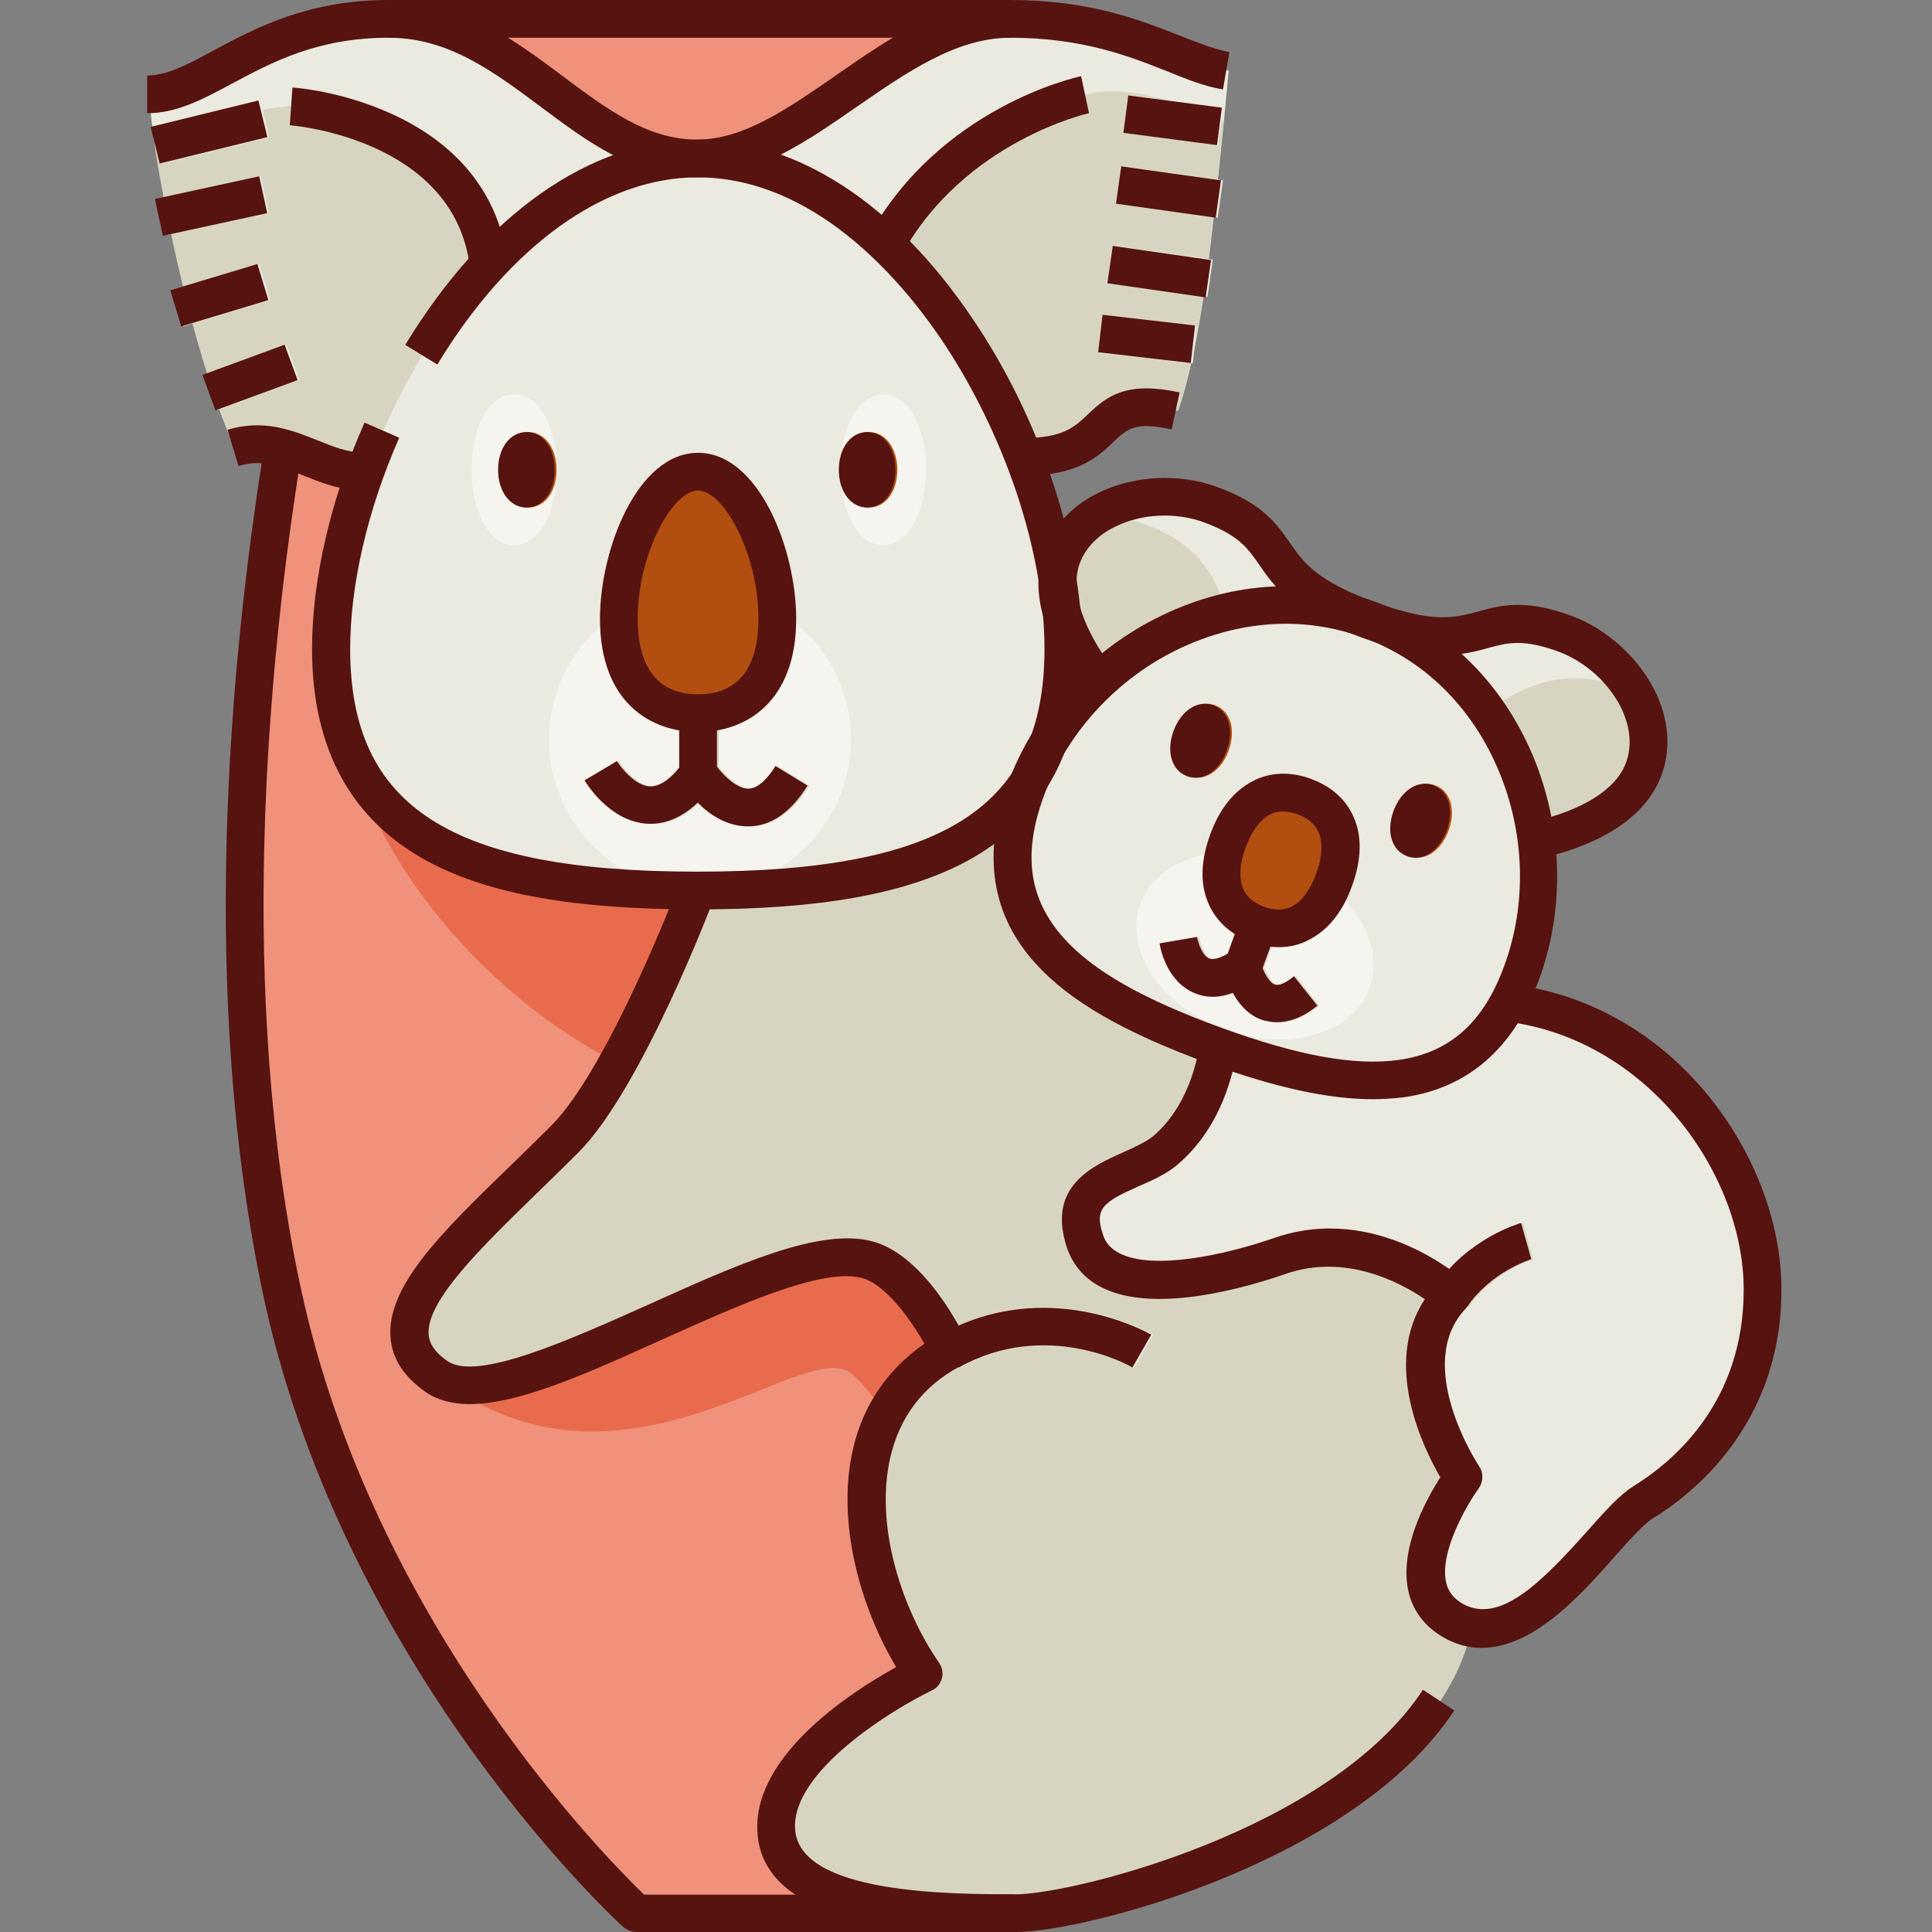 <?xml version="1.0" ?><svg id="Layer_1" style="enable-background:new 0 0 512 512;" version="1.1" viewBox="0 0 512 512" xml:space="preserve" xmlns="http://www.w3.org/2000/svg" xmlns:xlink="http://www.w3.org/1999/xlink"><rect x="0" y="0" width="512" height="512" fill="#808080" stroke="none"/><style type="text/css">
	.st0{fill:#EF917B;}
	.st1{fill:#E96B4E;}
	.st2{fill:#D7D5C1;}
	.st3{fill:#EBEAE0;}
	.st4{fill:#F5F4EF;}
	.st5{fill-rule:evenodd;clip-rule:evenodd;fill:#EBEAE0;}
	.st6{fill-rule:evenodd;clip-rule:evenodd;fill:#D7D5C1;}
	.st7{fill:#B24E10;}
	.st8{fill:#57130F;}
</style><g id="XMLID_1_"><g id="XMLID_2092_"><path class="st0" d="M103.5,5C88.2,41.8,46.5,207.8,75.3,342.3C96.4,441,169.1,507,169.1,507h100.7L268.2,5    H103.5L103.5,5z" id="XMLID_2656_"/><path class="st1" d="M268.8,205.9L253.5,172H88.2c0,48,41.8,99.5,92.3,117s-64.3,76-64.3,76    c48.3,37.3,96.7-11,109.3-1.1c12.6,9.9,44,71.1,44,71.1L268.8,205.9L268.8,205.9z" id="XMLID_2653_"/><path class="st2" d="M390.2,430.6c-10,51.9-100,76.4-120.4,76.4c-20.4,0-62.6,0-63.6-22s39-41.2,39-41.2    c-16.5-23.8-26-67.8,7-85.8c0,0-9.7-20.7-21.8-24c-25.6-7-94.7,44.5-114.2,31c-20.8-14.4,7.1-36.1,34-63c16.3-16.3,35-66,35-66    l88.4-29.8l124.3,148.5L390.2,430.6L390.2,430.6z" id="XMLID_2652_"/><path class="st3" d="M271.7,121.1c26,0,16.6-17.4,40.5-12.3c0,0,4.9-12.3,8.6-43.8c3.4-29.3,4.8-46.3,4.8-46.3    c-13-2.3-27-13.8-57.3-13.8c-31.1,0-54.5,37-83,37c-30.3,0-47.7-37-81.7-37c-34,0-47.9,20-64,20c0,0,0.1,12.5,7.6,45    c7.8,34,15.1,48.6,15.1,48.6c13.7-4.2,22,6.4,35.1,6.4L271.7,121.1L271.7,121.1z" id="XMLID_2644_"/><path class="st2" d="M320.7,65.1c1.6-14,2.8-25.2,3.6-33.1c-10.4-4.5-26.1-9.9-36.1-7c0,0-35,7.5-52.9,39.9    l17.2,56.7l19.2-0.4c26,0,16.6-17.4,40.5-12.3C312.1,108.8,317,96.5,320.7,65.1" id="XMLID_2643_"/><path class="st2" d="M130,70c-4.8-38.5-52.3-41.8-52.3-41.8C68.3,28,51,34.5,41,38.6c1.1,7.2,2.9,17.4,6.1,31.4    c7.8,34,15.1,48.6,15.1,48.6c13.7-4.2,22,6.4,35.1,6.4l26.2-0.6L130,70L130,70z" id="XMLID_2642_"/><path class="st3" d="M282.2,172c0-53.6-43.4-130-97-130c-53.6,0-97,76.4-97,130c0,53.6,43.4,64,97,64    C238.7,236,282.2,225.6,282.2,172" id="XMLID_2641_"/><path class="st4" d="M225.5,196c0-22.1-17.9-40-40-40c-22.1,0-40,17.9-40,40c0,22.1,17.9,40,40,40    C207.6,236,225.5,218.1,225.5,196" id="XMLID_2640_"/><polygon class="st5" id="XMLID_2639_" points="299.3,25.3 324.1,28.5 322.8,38.5 298,35.2 299.3,25.3   "/><polygon class="st5" id="XMLID_2638_" points="297.7,44.1 324.1,47.8 322.7,57.7 296.3,54 297.7,44.1   "/><polygon class="st5" id="XMLID_2636_" points="295.4,65.1 321.4,68.8 320,78.7 294,74.9 295.4,65.1   "/><polygon class="st5" id="XMLID_2635_" points="292.7,83.5 317.2,86.4 316.1,96.3 291.6,93.5 292.7,83.5   "/><polygon class="st5" id="XMLID_2633_" points="69,26.6 71.4,36.4 42.8,43.4 40.4,33.6 69,26.6   "/><polygon class="st5" id="XMLID_2632_" points="69.1,46.7 71.2,56.5 43.6,62.4 41.5,52.7 69.1,46.7   "/><polygon class="st5" id="XMLID_2631_" points="68.7,69.9 71.6,79.5 48.5,86.5 45.6,76.9 68.7,69.9   "/><polygon class="st5" id="XMLID_2629_" points="75.9,91.3 79.4,100.7 57.6,108.7 54.2,99.3 75.9,91.3   "/><path class="st2" d="M198.7,219c-5.6,0-10.3-3.2-13.3-6.3c-4.1,3.9-8.5,5.9-13.2,5.6    c-10-0.5-16.1-10.4-16.8-11.5l8.6-5.1c1,1.7,4.8,6.5,8.7,6.7c3.4,0.1,6.7-3.3,8.8-6.3c1-1.3,2.6-2.1,4.2-2.1    c1.7,0.1,3.2,0.8,4.1,2.2c1.4,2.2,5.5,6.8,9,6.8h0c2.8,0,5.5-3.2,7.2-6l8.5,5.2C210,215.4,204.7,219,198.7,219L198.7,219    L198.7,219z" id="XMLID_2628_"/><polygon class="st6" id="XMLID_2626_" points="180.5,183 190.5,183 190.5,205 180.5,205 180.5,183   "/><path class="st4" d="M136.3,144.5c-6.5,0-11.3-8.4-11.3-20c0-11.6,4.7-20,11.3-20c6.5,0,11.3,8.4,11.3,20    C147.5,136.1,142.8,144.5,136.3,144.5" id="XMLID_2625_"/><path class="st7" d="M140,134.5c-4.3,0-7.5-4.2-7.5-10c0-5.8,3.2-10,7.5-10c4.3,0,7.5,4.2,7.5,10    C147.5,130.3,144.4,134.5,140,134.5" id="XMLID_2624_"/><path class="st4" d="M234.1,144.5c-6.5,0-11.3-8.4-11.3-20c0-11.6,4.7-20,11.3-20c6.5,0,11.3,8.4,11.3,20    C245.3,136.1,240.6,144.5,234.1,144.5" id="XMLID_2581_"/><path class="st7" d="M230.3,134.5c-4.3,0-7.5-4.2-7.5-10c0-5.8,3.2-10,7.5-10c4.3,0,7.5,4.2,7.5,10    C237.8,130.3,234.7,134.5,230.3,134.5" id="XMLID_2580_"/><path class="st3" d="M400,265.9c40.8,4.9,67.5,43.1,67.5,76.1s-21.3,50-31.7,56.3c-10.3,6.3-30.7,42.3-50.3,31.2    c-17.7-10,2.7-37.9,2.7-37.9s-20.3-30-3-48.2c0,0-21-19.2-45.7-10.5c-13.3,4.7-46,13.3-51.7-4c-5.5-16.8,13-16.9,21.3-24    c12.6-10.7,14-28,14-28L400,265.9L400,265.9z" id="XMLID_2578_"/><path class="st2" d="M389.3,346.3l-8.2-5.7c8.6-12.5,21.9-16.3,22.5-16.5l2.7,9.6    C406.1,333.8,395.8,336.9,389.3,346.3" id="XMLID_2561_"/><path class="st3" d="M254.6,362.4l-4.9-8.7c28.2-15.7,54.8-0.6,55.9,0l-5,8.7    C299.7,361.8,277.7,349.5,254.6,362.4" id="XMLID_2413_"/><path class="st7" d="M206.5,164c0-17.7-9.4-39-21-39c-11.6,0-21,21.3-21,39c0,17.7,9.4,25,21,25    C197.1,189,206.5,181.7,206.5,164" id="XMLID_2411_"/><path class="st3" d="M415,167.9c-23.2-8.4-20.1,8-51.8-3.6c-31.7-11.5-18.8-22.1-41.9-30.6    c-14.9-5.4-34.6,0-39.4,14.4c-2.7,8-0.2,19,9.9,32.3l115.9,42.2c16.2-3.7,25.2-10.5,28.4-18.4C441.5,190.1,429.9,173.3,415,167.9" id="XMLID_2409_"/><path class="st2" d="M325,173c2.9-35-33.4-36.6-33.4-36.6c-4.5,2.8-8.1,6.7-9.7,11.8c-2.7,8-0.2,19,9.9,32.3    l24,8.7C320.8,186.2,324.4,181.1,325,173" id="XMLID_2408_"/><path class="st2" d="M386.5,196c-5.3,5.8-7,11.5-6.3,16.7l27.4,10c16.2-3.7,25.2-10.5,28.4-18.4    c2.5-6.3,1.5-13.2-1.6-19.3C434.3,184.9,412.2,167.7,386.5,196" id="XMLID_2406_"/><path class="st3" d="M403.8,257.5c13.2-36.3-4.2-80.1-40.5-93.3c-36.3-13.2-77.8,9.1-91,45.4    c-13.2,36.3,13.7,54.1,50,67.3C358.5,290.2,390.6,293.8,403.8,257.5" id="XMLID_2400_"/><path class="st4" d="M363,261.7c-4.5,12.3-21.7,17.3-38.5,11.1c-16.8-6.1-26.8-21-22.3-33.3s21.7-17.2,38.5-11.1    C357.4,234.5,367.4,249.4,363,261.7" id="XMLID_2387_"/><path class="st2" d="M338.9,270.9c-1.5,0-2.8-0.3-3.9-0.6c-3.8-1.3-6.3-4.4-7.8-7.2c-3.7,1.4-7.1,1.4-10.3,0    c-7.3-3.1-9-12.1-9.1-13.1l9.9-1.7c0.3,1.5,1.4,4.9,3.2,5.7c1.2,0.5,3.5-0.2,6.1-2c1.4-0.9,3.1-1.1,4.6-0.5c1.5,0.6,2.7,1.9,3,3.5    c0.5,2.1,2.1,5.3,3.7,5.9c1.1,0.4,3-0.4,5.1-2.2l6.2,7.8C345.5,269.9,341.8,270.9,338.9,270.9" id="XMLID_2383_"/><polygon class="st6" id="XMLID_2381_" points="331.5,236.8 340.9,240.2 334.4,258 325,254.6 331.5,236.8   "/><path class="st7" d="M317.3,206.1c-0.7,0-1.5-0.1-2.2-0.4c-4.1-1.5-5.6-6.5-3.6-12c2-5.4,6.4-8.3,10.5-6.8    c4.1,1.5,5.6,6.5,3.6,12C324,203.4,320.7,206.1,317.3,206.1" id="XMLID_2377_"/><path class="st7" d="M375.6,227.3c-0.7,0-1.5-0.1-2.2-0.4c-4.1-1.5-5.6-6.5-3.6-12c2-5.4,6.4-8.3,10.5-6.8    c4.1,1.5,5.6,6.5,3.6,12C382.2,224.6,379,227.3,375.6,227.3" id="XMLID_2376_"/><path class="st7" d="M325.9,222.9c-4.3,11.9,0.1,19.2,7.9,22.1c7.8,2.8,15.9,0.1,20.3-11.8    c4.3-11.9-0.2-19.2-7.9-22C338.4,208.3,330.3,211,325.9,222.9" id="XMLID_2374_"/></g><g id="XMLID_5121_"><g id="XMLID_2000_"><path class="st8" d="M184.7,241c-32.3,0-54.8-4-70.9-12.5c-20.6-10.9-31.1-29.9-31.1-56.5     c0-18.4,4.9-39.7,13.9-60l9.2,4c-8.4,19.1-13,39-13,56c0,41.9,26.7,59,92,59s92-17.1,92-59c0-25.8-10.6-57.3-27.5-82.3     c-10.9-16-33.7-42.7-64.5-42.7c-24.6,0-49.8,18.1-68.9,49.6l-8.5-5.2c21-34.6,49.2-54.4,77.4-54.4c26.2,0,52.1,16.7,72.7,47.1     c18.1,26.5,29.3,60.2,29.3,87.9c0,26.6-10.5,45.6-31.1,56.5C239.5,237,217,241,184.7,241z" id="XMLID_3202_"/></g><g id="XMLID_1113_"><path class="st8" d="M271,126.1v-10c11,0,13.9-3.1,17.3-6.3c5.3-5.1,10.5-8.8,24.3-5.8l-2.1,9.8     c-9.7-2.1-11.7-0.2-15.3,3.2C291.2,120.8,286,126.1,271,126.1z" id="XMLID_3201_"/></g><g id="XMLID_1109_"><path class="st8" d="M184.7,47c-16.4,0-29.1-9.5-41.4-18.7C130.7,18.9,118.8,10,103,10     c-18.9,0-30.9,6.5-41.6,12.2C53.6,26.4,46.8,30,39,30V20c5.3,0,10.8-2.9,17.7-6.7C67.8,7.4,81.6,0,103,0     c19.1,0,32.9,10.3,46.3,20.3c11.5,8.6,22.3,16.7,35.4,16.7c12.4,0,24.2-8.3,36.8-17c14.1-9.8,28.7-20,46.2-20     c21.1,0,34.4,5.3,45.1,9.5c4.9,1.9,9.1,3.6,13,4.3l-1.7,9.9c-4.9-0.8-9.6-2.7-15-4.9c-9.9-3.9-22.2-8.8-41.4-8.8     c-14.3,0-27.6,9.3-40.5,18.2C213.9,37.4,200.2,47,184.7,47z" id="XMLID_3200_"/></g><g id="XMLID_1094_"><path class="st8" d="M97,130c-7,0-12.1-2.2-16.9-4.1c-6-2.4-10.8-4.3-16.9-2.4l-2.9-9.6     c9.5-2.9,17.1,0.1,23.6,2.7c4.3,1.7,8.1,3.4,13.1,3.4V130z" id="XMLID_3199_"/></g><g id="XMLID_1093_"><rect class="st8" height="10" id="XMLID_3198_" transform="matrix(0.992 0.13 -0.13 0.992 6.79 -40.148)" width="25" x="298.1" y="26.9"/></g><g id="XMLID_1095_"><rect class="st8" height="10" id="XMLID_3196_" transform="matrix(0.99 0.139 -0.139 0.99 10.082 -42.557)" width="26.7" x="296.4" y="45.9"/></g><g id="XMLID_1096_"><rect class="st8" height="10" id="XMLID_3195_" transform="matrix(0.99 0.143 -0.143 0.99 13.406 -43.113)" width="26.3" x="294" y="66.9"/></g><g id="XMLID_1097_"><rect class="st8" height="10" id="XMLID_3194_" transform="matrix(0.993 0.115 -0.115 0.993 12.385 -34.418)" width="24.7" x="291.6" y="84.9"/></g><g id="XMLID_1105_"><path class="st8" d="M239.1,67.3l-8.8-4.8c18.8-34,54.7-42,56.2-42.3l2.1,9.8C288.4,30,255.7,37.4,239.1,67.3z" id="XMLID_3192_"/></g><g id="XMLID_1102_"><rect class="st8" height="29.4" id="XMLID_3191_" transform="matrix(0.238 0.971 -0.971 0.238 76.195 -27.141)" width="10" x="50.4" y="20.3"/></g><g id="XMLID_1110_"><rect class="st8" height="28.3" id="XMLID_3183_" transform="matrix(0.212 0.977 -0.977 0.212 97.376 -11.571)" width="10" x="50.9" y="40.4"/></g><g id="XMLID_1111_"><rect class="st8" height="24.1" id="XMLID_3182_" transform="matrix(0.289 0.958 -0.958 0.289 116.203 -1.186358e-002)" width="10" x="53.1" y="66.1"/></g><g id="XMLID_1112_"><rect class="st8" height="23.2" id="XMLID_3181_" transform="matrix(0.345 0.939 -0.939 0.345 137.284 3.295)" width="10" x="61.3" y="88.4"/></g><g id="XMLID_1114_"><path class="st8" d="M124.5,70.6c-4.3-34-47.3-37.4-47.7-37.4l0.7-10c0.5,0,12.9,0.9,26.1,6.9     c18,8.1,28.7,21.7,30.9,39.2L124.5,70.6z" id="XMLID_3180_"/></g><g id="XMLID_1116_"><rect class="st8" height="16" id="XMLID_3179_" width="10" x="180" y="189"/></g><g id="XMLID_1118_"><path class="st8" d="M139.5,134.5c-4.3,0-7.5-4.2-7.5-10s3.2-10,7.5-10s7.5,4.2,7.5,10S143.8,134.5,139.5,134.5     z" id="XMLID_3178_"/></g><g id="XMLID_1119_"><path class="st8" d="M229.8,134.5c-4.3,0-7.5-4.2-7.5-10s3.2-10,7.5-10s7.5,4.2,7.5,10S234.2,134.5,229.8,134.5     z" id="XMLID_3175_"/></g><g id="XMLID_626_"><g id="XMLID_1126_"><path class="st8" d="M363.8,291.3c-11.8,0-25.9-3.1-43.8-9.6c-22.1-8.1-36.6-16.4-45.6-26.4      c-11.7-12.9-14.1-28.9-7.4-47.4c6.8-18.7,21.1-34.8,39.3-44c18.8-9.6,39.5-11.2,58.2-4.4c18.7,6.8,33.5,21.3,41.7,40.7      c7.9,18.8,8.6,40.3,1.8,59c-6.7,18.5-18.9,29.2-36.1,31.6C369.3,291.1,366.6,291.3,363.8,291.3z M340.8,165.3      c-10,0-20.2,2.5-29.9,7.4c-15.9,8.1-28.5,22.2-34.4,38.6c-5.5,15.2-3.8,27,5.4,37.3c7.8,8.7,21,16.2,41.6,23.7      c20.5,7.5,35.5,10.2,47.1,8.6c13.6-1.9,22.6-9.9,28.1-25.1l0,0c6-16.4,5.4-35.2-1.6-51.7c-7.1-16.9-19.9-29.4-36-35.2      C354.5,166.5,347.7,165.3,340.8,165.3z" id="XMLID_3170_"/></g><g id="XMLID_1125_"><path class="st8" d="M338.9,251c-2.4,0-4.8-0.4-7.3-1.3c-5.4-2-9.4-5.6-11.4-10.4c-2.2-5.1-2-11.2,0.5-18.1      c0,0,0,0,0,0c2.5-6.9,6.3-11.6,11.3-14.2c4.6-2.4,10-2.6,15.4-0.6c5.4,2,9.4,5.5,11.4,10.3c2.2,5.1,2,11.2-0.5,18.1      c-2.5,6.9-6.3,11.6-11.3,14.2C344.5,250.4,341.7,251,338.9,251z M330.1,224.6c-1.6,4.4-1.8,8.1-0.7,10.8      c0.9,2.2,2.8,3.9,5.6,4.9c2.8,1,5.3,1,7.4-0.1c2.6-1.3,4.8-4.3,6.4-8.7c1.6-4.3,1.8-8.1,0.7-10.8c-0.9-2.2-2.8-3.8-5.6-4.9      c-2.8-1-5.3-1-7.4,0.1C333.9,217.3,331.7,220.3,330.1,224.6L330.1,224.6z" id="XMLID_3166_"/></g><g id="XMLID_1124_"><path class="st8" d="M338.4,270.9c-1.5,0-2.8-0.3-3.9-0.6c-3.8-1.3-6.3-4.4-7.8-7.2c-3.7,1.4-7.1,1.4-10.3,0      c-7.3-3.1-9-12.1-9.1-13.1l9.9-1.7c0.3,1.5,1.4,4.9,3.2,5.7c1.2,0.5,3.5-0.2,6.1-2c1.4-0.9,3.1-1.1,4.6-0.5      c1.5,0.6,2.7,1.9,3,3.5c0.5,2.1,2.1,5.3,3.7,5.9c1.1,0.4,3-0.4,5.1-2.2l6.2,7.8C345,269.9,341.3,270.9,338.4,270.9z" id="XMLID_3165_"/></g><g id="XMLID_1123_"><rect class="st8" height="12" id="XMLID_3164_" transform="matrix(0.94 0.342 -0.342 0.94 105.699 -98.188)" width="10" x="326.3" y="244.6"/></g><g id="XMLID_1122_"><path class="st8" d="M316.8,206.1c-0.7,0-1.5-0.1-2.2-0.4c-4.1-1.5-5.6-6.5-3.6-12c2-5.4,6.4-8.3,10.5-6.8      c4.1,1.5,5.6,6.5,3.6,12C323.5,203.4,320.2,206.1,316.8,206.1z" id="XMLID_3163_"/></g><g id="XMLID_1120_"><path class="st8" d="M375.1,227.3c-0.7,0-1.5-0.1-2.2-0.4c-4.1-1.5-5.6-6.5-3.6-12c2-5.4,6.4-8.3,10.5-6.8      c4.1,1.5,5.6,6.5,3.6,12C381.7,224.6,378.5,227.3,375.1,227.3z" id="XMLID_3162_"/></g><g id="XMLID_672_"><path class="st8" d="M408.2,227.5l-2.2-9.7c13.3-3,22.1-8.5,24.8-15.4c2.1-5.3,0.7-10.6-0.8-14      c-3.2-7.1-9.8-13.1-17.2-15.8c-9.2-3.3-13.2-2.3-18.3-0.9c-7,1.9-14.9,4.1-33.5-2.7s-23.3-13.5-27.4-19.5      c-3-4.3-5.4-7.7-14.6-11.1c-7.4-2.7-16.4-2.3-23.3,1.1c-3.4,1.6-7.8,4.7-9.7,10.2c-2.3,7,0.9,16.9,9.1,27.7l-8,6      c-13.2-17.4-13.1-29.7-10.6-36.9c2.3-6.8,7.5-12.5,14.8-16c9.3-4.5,21.2-5.1,31.1-1.5c12.2,4.4,15.8,9.7,19.4,14.8      c3.6,5.2,7,10.1,22.6,15.8c15.6,5.7,21.3,4.1,27.5,2.4c6-1.6,12.1-3.3,24.3,1.1c9.9,3.6,18.6,11.7,22.9,21.1      c3.3,7.3,3.7,15.1,1,21.8C437.3,213.1,429.5,222.6,408.2,227.5z" id="XMLID_3161_"/></g></g><g id="XMLID_1079_"><path class="st8" d="M269.3,512c-21.9,0-67.4,0-68.6-26.8c-0.9-20.3,25.2-37,36.8-43.4     c-9.4-15.7-16-38.4-11.4-58c2.7-11.6,9.3-21.1,18.9-27.7c-3.6-6.2-10.1-15.6-16.5-17.4c-10.5-2.9-33,7.3-52.8,16.2     c-27,12.2-50.3,22.7-62.9,14c-5.7-4-8.9-8.8-9.3-14.4c-1.1-13.6,13.4-27.8,31.9-45.7c3.5-3.4,7.1-6.9,10.7-10.5     c15.3-15.4,33.7-63.7,33.9-64.2l9.4,3.5c-0.8,2.1-19.3,50.9-36.1,67.8c-3.6,3.6-7.3,7.2-10.8,10.6     c-15.2,14.8-29.6,28.8-28.9,37.7c0.1,0.9,0.3,3.8,5,7c7.9,5.5,32.9-5.9,53.1-14.9c23.5-10.6,45.6-20.6,59.6-16.8     c14,3.8,24,24.4,25,26.7c1.1,2.4,0.2,5.2-2.1,6.5c-9.6,5.2-15.7,13.2-18.2,23.8c-4.4,18.6,3.3,40.9,12.9,54.7     c0.8,1.2,1.1,2.7,0.7,4.1s-1.3,2.6-2.7,3.2c-10.3,5-36.9,21.2-36.2,36.5C211.4,502,252,502,269.3,502     c14.8,0,83.2-16.8,107.8-54.2l8.3,5.5C358.8,493.7,287.3,512,269.3,512z" id="XMLID_3160_"/></g><g id="XMLID_696_"><path class="st8" d="M392.7,436.7c-3.3,0-6.8-0.8-10.2-2.8c-4.9-2.8-8.2-7.1-9.3-12.4     c-2.4-11.2,4.8-24.2,8.5-30c-4.6-7.9-15.4-30.1-4.1-47.2c-6.6-4.5-21.1-12.2-36.9-6.7c-9.8,3.4-34.3,10.7-48.5,3.7     c-4.7-2.3-7.9-6-9.5-10.8c-5.3-16.2,6.9-21.5,14.9-25.1c3.1-1.4,6-2.7,8-4.3c10.8-9.2,12.3-24.5,12.3-24.7l10,0.8     c-0.1,0.8-1.8,19.5-15.8,31.4c-3,2.6-6.8,4.2-10.4,5.8c-9.5,4.2-11.7,6-9.4,12.8c0.7,2.3,2.2,3.8,4.5,5     c8.9,4.4,27.5,0.5,40.8-4.1c27.2-9.5,49.8,10.7,50.7,11.5c1,0.9,1.6,2.2,1.6,3.5s-0.5,2.6-1.4,3.6c-14.3,15,3.3,41.6,3.5,41.9     c1.2,1.7,1.1,4.1-0.1,5.8c-3,4.1-10.4,16.7-8.7,24.8c0.5,2.5,2,4.4,4.4,5.8c9.8,5.5,20.8-5.5,33.1-19.3     c4.6-5.2,8.6-9.6,12.1-11.8c10.9-6.7,29.3-22.4,29.3-52.1c0-30.7-25.4-66.5-63.1-71.1l1.2-9.9c20.2,2.4,38.8,12.8,52.3,29.3     c12.4,15.1,19.6,33.9,19.6,51.7c0,35.9-23.8,54.3-34.1,60.6c-2.3,1.4-6,5.5-9.9,9.9C419.1,422.5,406.5,436.7,392.7,436.7z" id="XMLID_3159_"/></g><g id="XMLID_704_"><path class="st8" d="M388.8,346.3l-8.2-5.7c8.6-12.5,21.9-16.3,22.5-16.5l2.7,9.6     C405.6,333.8,395.3,336.9,388.8,346.3z" id="XMLID_3158_"/></g><g id="XMLID_700_"><path class="st8" d="M254.1,362.4l-4.9-8.7c28.2-15.7,54.8-0.6,55.9,0l-5,8.7     C299.2,361.8,277.2,349.5,254.1,362.4z" id="XMLID_3157_"/></g><g id="XMLID_1115_"><path class="st8" d="M185,194c-12.6,0-26-7.9-26-30c0-18.4,9.9-44,26-44s26,25.6,26,44     C211,186.1,197.6,194,185,194z M185,130c-6.8,0-16,16.8-16,34c0,13.1,5.5,20,16,20s16-6.9,16-20C201,146.8,191.8,130,185,130z" id="XMLID_2978_"/></g><g id="XMLID_1117_"><path class="st8" d="M198.2,219c-5.6,0-10.3-3.2-13.3-6.3c-4.1,3.9-8.5,5.8-13.2,5.6     c-10-0.5-16.1-10.4-16.8-11.5l8.6-5.1c1,1.7,4.8,6.5,8.7,6.7c3.4,0.1,6.7-3.3,8.8-6.3c1-1.3,2.6-2.1,4.2-2.1     c1.7,0.1,3.2,0.8,4.1,2.2c1.4,2.2,5.5,6.8,9,6.8c0,0,0,0,0,0c2.8,0,5.5-3.2,7.2-6l8.5,5.2C209.5,215.4,204.2,219,198.2,219     C198.2,219,198.2,219,198.2,219z" id="XMLID_2976_"/></g><g id="XMLID_1760_"><path class="st8" d="M269,512H168.6c-1.2,0-2.4-0.5-3.4-1.3c-0.8-0.7-18.8-17.2-39.7-46.1     c-19.3-26.7-44.6-69.4-55.7-121.2C52.9,264,60.6,177,70.1,118l9.9,1.6c-9.4,58.2-17,143.8-0.3,221.7c19,88.6,80.9,151.1,91,160.8     H269V512z" id="XMLID_2975_"/></g><g id="XMLID_1745_"><rect class="st8" height="10" id="XMLID_2974_" width="165" x="103"/></g></g></g></svg>
